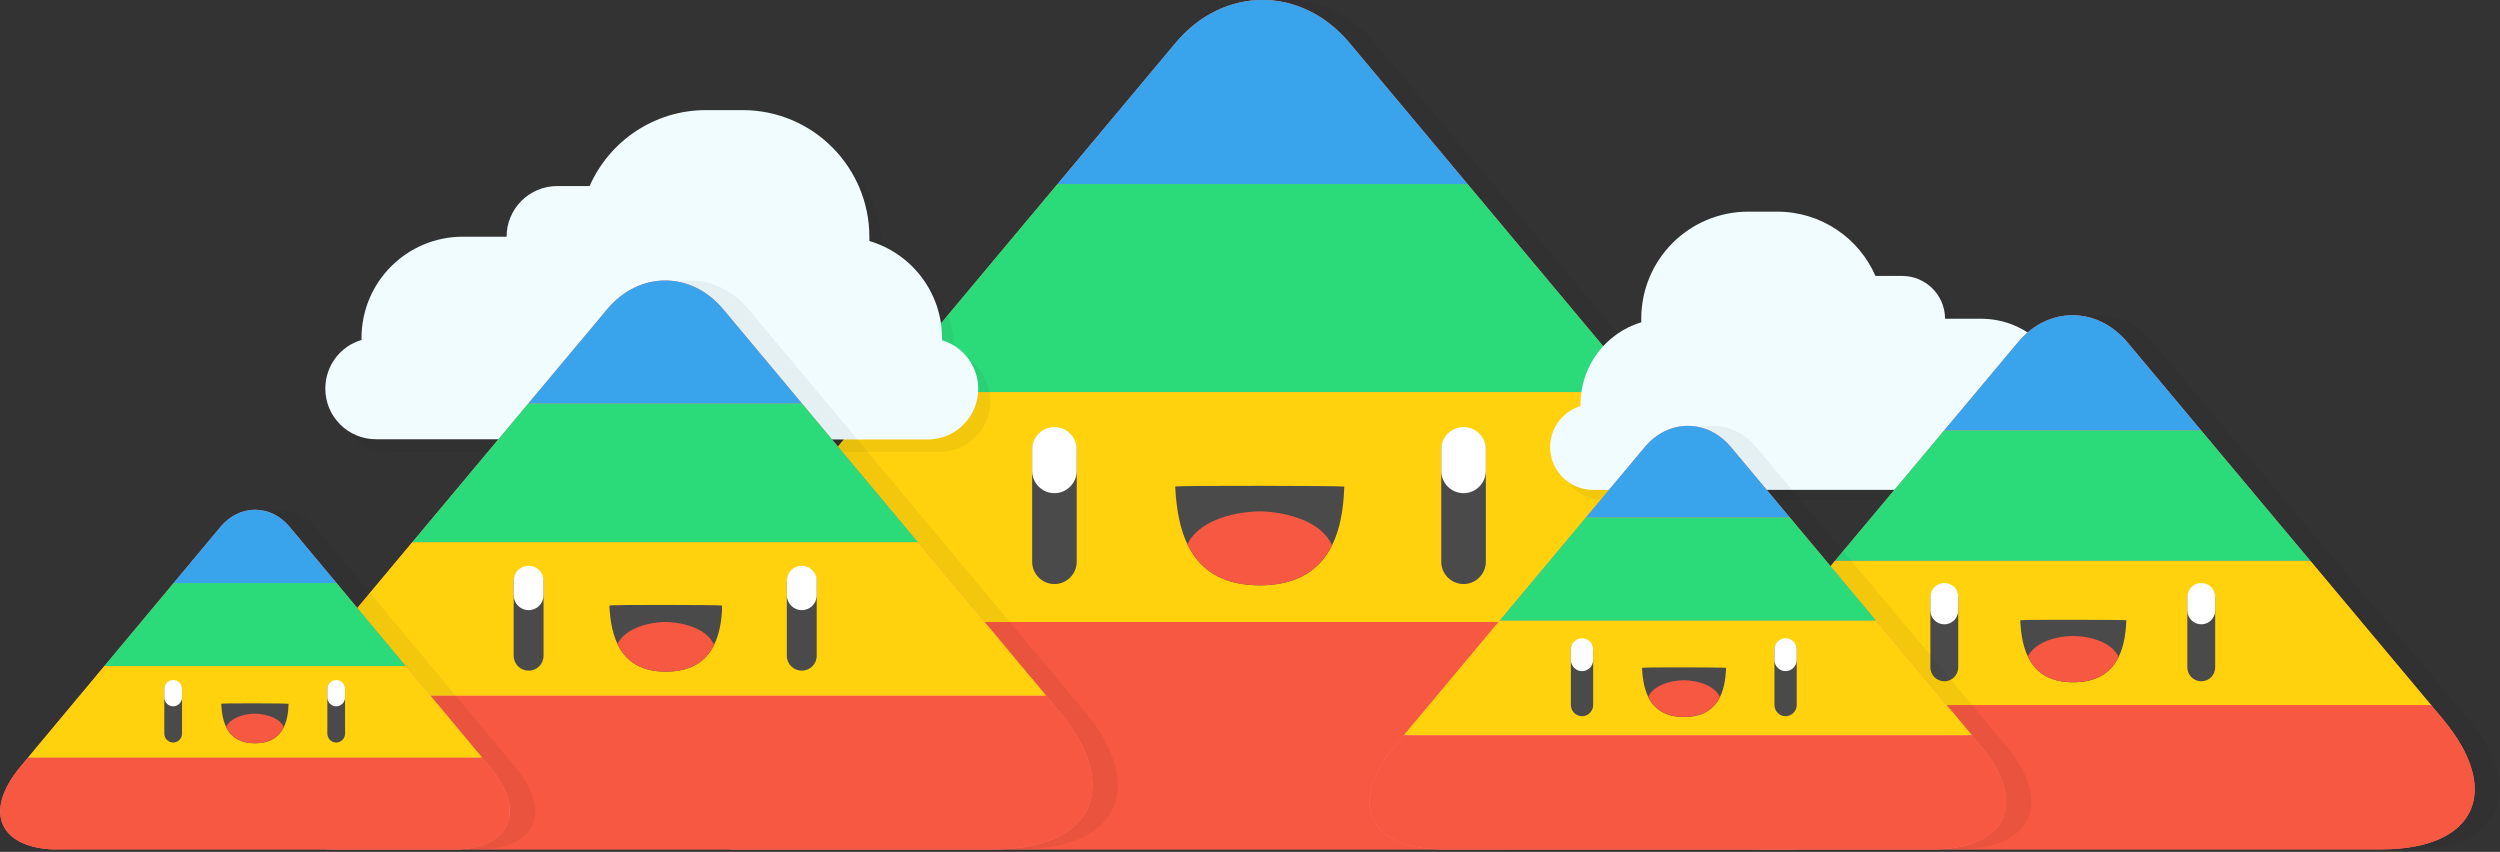 <?xml version="1.0" encoding="utf-8"?>
<!-- Generator: Adobe Illustrator 19.2.1, SVG Export Plug-In . SVG Version: 6.00 Build 0)  -->
<svg version="1.1" id="Layer_1" xmlns="http://www.w3.org/2000/svg" xmlns:xlink="http://www.w3.org/1999/xlink" x="0px" y="0px"
	 viewBox="0 0 987.5 336.5" style="enable-background:new 0 0 987.5 336.5;" xml:space="preserve">
<rect x="0" y="0" width="987.5" height="336.5" fill="#333333" stroke="none"/>
<style type="text/css">
	.st0{clip-path:url(#SVGID_2_);}
	.st1{clip-path:url(#SVGID_4_);enable-background:new    ;}
	.st2{clip-path:url(#SVGID_6_);}
	.st3{opacity:5.000000e-02;clip-path:url(#SVGID_8_);}
	.st4{clip-path:url(#SVGID_10_);}
	.st5{clip-path:url(#SVGID_12_);enable-background:new    ;}
	.st6{clip-path:url(#SVGID_14_);}
	.st7{clip-path:url(#SVGID_16_);fill:#FF7878;}
	.st8{clip-path:url(#SVGID_18_);}
	.st9{clip-path:url(#SVGID_20_);fill:#39A4EB;}
	.st10{clip-path:url(#SVGID_22_);}
	.st11{clip-path:url(#SVGID_24_);fill:#2BDB7A;}
	.st12{clip-path:url(#SVGID_26_);}
	.st13{clip-path:url(#SVGID_28_);fill:#FFD20D;}
	.st14{clip-path:url(#SVGID_30_);}
	.st15{clip-path:url(#SVGID_32_);fill:#F65842;}
	.st16{clip-path:url(#SVGID_34_);}
	.st17{clip-path:url(#SVGID_36_);fill:#4A4A4A;}
	.st18{clip-path:url(#SVGID_38_);}
	.st19{clip-path:url(#SVGID_40_);fill:#FFFFFF;}
	.st20{clip-path:url(#SVGID_42_);}
	.st21{clip-path:url(#SVGID_44_);fill:#4A4A4A;}
	.st22{clip-path:url(#SVGID_46_);}
	.st23{clip-path:url(#SVGID_48_);fill:#FFFFFF;}
	.st24{clip-path:url(#SVGID_50_);}
	.st25{clip-path:url(#SVGID_52_);enable-background:new    ;}
	.st26{clip-path:url(#SVGID_54_);}
	.st27{clip-path:url(#SVGID_56_);fill:#4A4A4A;}
	.st28{clip-path:url(#SVGID_58_);}
	.st29{clip-path:url(#SVGID_60_);fill:#F65842;}
	.st30{clip-path:url(#SVGID_62_);}
	.st31{opacity:5.000000e-02;clip-path:url(#SVGID_64_);}
	.st32{clip-path:url(#SVGID_66_);}
	.st33{clip-path:url(#SVGID_68_);fill:#F0FCFF;}
	.st34{clip-path:url(#SVGID_70_);}
	.st35{opacity:5.000000e-02;clip-path:url(#SVGID_72_);}
	.st36{clip-path:url(#SVGID_74_);}
	.st37{clip-path:url(#SVGID_76_);fill:#F0FCFF;}
	.st38{clip-path:url(#SVGID_78_);}
	.st39{clip-path:url(#SVGID_80_);enable-background:new    ;}
	.st40{clip-path:url(#SVGID_82_);}
	.st41{opacity:5.000000e-02;clip-path:url(#SVGID_84_);}
	.st42{clip-path:url(#SVGID_86_);}
	.st43{clip-path:url(#SVGID_88_);enable-background:new    ;}
	.st44{clip-path:url(#SVGID_90_);}
	.st45{clip-path:url(#SVGID_92_);fill:#FF7878;}
	.st46{clip-path:url(#SVGID_94_);}
	.st47{clip-path:url(#SVGID_96_);fill:#39A4EB;}
	.st48{clip-path:url(#SVGID_98_);}
	.st49{clip-path:url(#SVGID_100_);fill:#2BDB7A;}
	.st50{clip-path:url(#SVGID_102_);}
	.st51{clip-path:url(#SVGID_104_);fill:#FFD20D;}
	.st52{clip-path:url(#SVGID_106_);}
	.st53{clip-path:url(#SVGID_108_);fill:#F65842;}
	.st54{clip-path:url(#SVGID_110_);}
	.st55{clip-path:url(#SVGID_112_);fill:#4A4A4A;}
	.st56{clip-path:url(#SVGID_114_);}
	.st57{clip-path:url(#SVGID_116_);fill:#FFFFFF;}
	.st58{clip-path:url(#SVGID_118_);}
	.st59{clip-path:url(#SVGID_120_);fill:#4A4A4A;}
	.st60{clip-path:url(#SVGID_122_);}
	.st61{clip-path:url(#SVGID_124_);fill:#FFFFFF;}
	.st62{clip-path:url(#SVGID_126_);}
	.st63{clip-path:url(#SVGID_128_);enable-background:new    ;}
	.st64{clip-path:url(#SVGID_130_);}
	.st65{clip-path:url(#SVGID_132_);fill:#4A4A4A;}
	.st66{clip-path:url(#SVGID_134_);}
	.st67{clip-path:url(#SVGID_136_);fill:#F65842;}
	.st68{clip-path:url(#SVGID_138_);}
	.st69{clip-path:url(#SVGID_140_);enable-background:new    ;}
	.st70{clip-path:url(#SVGID_142_);}
	.st71{opacity:5.000000e-02;clip-path:url(#SVGID_144_);}
	.st72{clip-path:url(#SVGID_146_);}
	.st73{clip-path:url(#SVGID_148_);enable-background:new    ;}
	.st74{clip-path:url(#SVGID_150_);}
	.st75{clip-path:url(#SVGID_152_);fill:#FF7878;}
	.st76{clip-path:url(#SVGID_154_);}
	.st77{clip-path:url(#SVGID_156_);fill:#39A4EB;}
	.st78{clip-path:url(#SVGID_158_);}
	.st79{clip-path:url(#SVGID_160_);fill:#2BDB7A;}
	.st80{clip-path:url(#SVGID_162_);}
	.st81{clip-path:url(#SVGID_164_);fill:#FFD20D;}
	.st82{clip-path:url(#SVGID_166_);}
	.st83{clip-path:url(#SVGID_168_);fill:#F65842;}
	.st84{clip-path:url(#SVGID_170_);}
	.st85{clip-path:url(#SVGID_172_);fill:#4A4A4A;}
	.st86{clip-path:url(#SVGID_174_);}
	.st87{clip-path:url(#SVGID_176_);fill:#FFFFFF;}
	.st88{clip-path:url(#SVGID_178_);}
	.st89{clip-path:url(#SVGID_180_);fill:#4A4A4A;}
	.st90{clip-path:url(#SVGID_182_);}
	.st91{clip-path:url(#SVGID_184_);fill:#FFFFFF;}
	.st92{clip-path:url(#SVGID_186_);}
	.st93{clip-path:url(#SVGID_188_);enable-background:new    ;}
	.st94{clip-path:url(#SVGID_190_);}
	.st95{clip-path:url(#SVGID_192_);fill:#4A4A4A;}
	.st96{clip-path:url(#SVGID_194_);}
	.st97{clip-path:url(#SVGID_196_);fill:#F65842;}
	.st98{clip-path:url(#SVGID_198_);}
	.st99{clip-path:url(#SVGID_200_);enable-background:new    ;}
	.st100{clip-path:url(#SVGID_202_);}
	.st101{opacity:5.000000e-02;clip-path:url(#SVGID_204_);}
	.st102{clip-path:url(#SVGID_206_);}
	.st103{clip-path:url(#SVGID_208_);enable-background:new    ;}
	.st104{clip-path:url(#SVGID_210_);}
	.st105{clip-path:url(#SVGID_212_);fill:#FF7878;}
	.st106{clip-path:url(#SVGID_214_);}
	.st107{clip-path:url(#SVGID_216_);fill:#39A4EB;}
	.st108{clip-path:url(#SVGID_218_);}
	.st109{clip-path:url(#SVGID_220_);fill:#2BDB7A;}
	.st110{clip-path:url(#SVGID_222_);}
	.st111{clip-path:url(#SVGID_224_);fill:#FFD20D;}
	.st112{clip-path:url(#SVGID_226_);}
	.st113{clip-path:url(#SVGID_228_);fill:#F65842;}
	.st114{clip-path:url(#SVGID_230_);}
	.st115{clip-path:url(#SVGID_232_);fill:#4A4A4A;}
	.st116{clip-path:url(#SVGID_234_);}
	.st117{clip-path:url(#SVGID_236_);fill:#FFFFFF;}
	.st118{clip-path:url(#SVGID_238_);}
	.st119{clip-path:url(#SVGID_240_);fill:#4A4A4A;}
	.st120{clip-path:url(#SVGID_242_);}
	.st121{clip-path:url(#SVGID_244_);fill:#FFFFFF;}
	.st122{clip-path:url(#SVGID_246_);}
	.st123{clip-path:url(#SVGID_248_);enable-background:new    ;}
	.st124{clip-path:url(#SVGID_250_);}
	.st125{clip-path:url(#SVGID_252_);fill:#4A4A4A;}
	.st126{clip-path:url(#SVGID_254_);}
	.st127{clip-path:url(#SVGID_256_);fill:#F65842;}
	.st128{clip-path:url(#SVGID_258_);}
	.st129{clip-path:url(#SVGID_260_);enable-background:new    ;}
	.st130{clip-path:url(#SVGID_262_);}
	.st131{opacity:5.000000e-02;clip-path:url(#SVGID_264_);}
	.st132{clip-path:url(#SVGID_266_);}
	.st133{clip-path:url(#SVGID_268_);enable-background:new    ;}
	.st134{clip-path:url(#SVGID_270_);}
	.st135{clip-path:url(#SVGID_272_);fill:#FF7878;}
	.st136{clip-path:url(#SVGID_274_);}
	.st137{clip-path:url(#SVGID_276_);fill:#39A4EB;}
	.st138{clip-path:url(#SVGID_278_);}
	.st139{clip-path:url(#SVGID_280_);fill:#2BDB7A;}
	.st140{clip-path:url(#SVGID_282_);}
	.st141{clip-path:url(#SVGID_284_);fill:#FFD20D;}
	.st142{clip-path:url(#SVGID_286_);}
	.st143{clip-path:url(#SVGID_288_);fill:#F65842;}
	.st144{clip-path:url(#SVGID_290_);}
	.st145{clip-path:url(#SVGID_292_);fill:#4A4A4A;}
	.st146{clip-path:url(#SVGID_294_);}
	.st147{clip-path:url(#SVGID_296_);fill:#FFFFFF;}
	.st148{clip-path:url(#SVGID_298_);}
	.st149{clip-path:url(#SVGID_300_);fill:#4A4A4A;}
	.st150{clip-path:url(#SVGID_302_);}
	.st151{clip-path:url(#SVGID_304_);fill:#FFFFFF;}
	.st152{clip-path:url(#SVGID_306_);}
	.st153{clip-path:url(#SVGID_308_);enable-background:new    ;}
	.st154{clip-path:url(#SVGID_310_);}
	.st155{clip-path:url(#SVGID_312_);fill:#4A4A4A;}
	.st156{clip-path:url(#SVGID_314_);}
	.st157{clip-path:url(#SVGID_316_);fill:#F65842;}
</style>
<g>
	<defs>
		<path id="SVGID_1_" d="M474.3,17c19-22.7,49.8-22.7,68.8,0l198.4,237.2c38,45.4,20.8,82.3-38.4,82.3H314.3
			c-59.2,0-76.4-36.8-38.4-82.3L474.3,17z"/>
	</defs>
	<clipPath id="SVGID_2_">
		<use xlink:href="#SVGID_1_"  style="overflow:visible;"/>
	</clipPath>
	<g class="st0">
		<defs>
			<rect id="SVGID_3_" x="-0.8" y="-9.5" width="988" height="345"/>
		</defs>
		<clipPath id="SVGID_4_">
			<use xlink:href="#SVGID_3_"  style="overflow:visible;"/>
		</clipPath>
		<g class="st1">
			<g>
				<defs>
					<rect id="SVGID_5_" x="251.2" y="-5.5" width="515" height="341"/>
				</defs>
				<clipPath id="SVGID_6_">
					<use xlink:href="#SVGID_5_"  style="overflow:visible;"/>
				</clipPath>
				<g class="st2">
					<defs>
						<rect id="SVGID_7_" x="251.2" y="-6.5" width="515" height="342"/>
					</defs>
					<clipPath id="SVGID_8_">
						<use xlink:href="#SVGID_7_"  style="overflow:visible;"/>
					</clipPath>
					<rect x="250.7" y="-5" class="st3" width="516" height="346.5"/>
				</g>
			</g>
		</g>
	</g>
</g>
<g>
	<defs>
		<path id="SVGID_9_" d="M464.3,17c19-22.7,49.8-22.7,68.8,0l198.4,237.2c38,45.4,20.8,82.2-38.4,82.2H304.3
			c-59.2,0-76.4-36.8-38.4-82.2L464.3,17z"/>
	</defs>
	<clipPath id="SVGID_10_">
		<use xlink:href="#SVGID_9_"  style="overflow:visible;"/>
	</clipPath>
	<g class="st4">
		<defs>
			<rect id="SVGID_11_" x="-0.8" y="-9.5" width="988" height="345"/>
		</defs>
		<clipPath id="SVGID_12_">
			<use xlink:href="#SVGID_11_"  style="overflow:visible;"/>
		</clipPath>
		<g class="st5">
			<g>
				<defs>
					<rect id="SVGID_13_" x="241.2" y="-5.5" width="515" height="341"/>
				</defs>
				<clipPath id="SVGID_14_">
					<use xlink:href="#SVGID_13_"  style="overflow:visible;"/>
				</clipPath>
				<g class="st6">
					<defs>
						<rect id="SVGID_15_" x="241.2" y="-6.5" width="515" height="342"/>
					</defs>
					<clipPath id="SVGID_16_">
						<use xlink:href="#SVGID_15_"  style="overflow:visible;"/>
					</clipPath>
					<rect x="240.7" y="-5" class="st7" width="516.1" height="346.5"/>
				</g>
				<g class="st6">
					<defs>
						<rect id="SVGID_17_" x="245.1" y="-0.8" width="505" height="73.5"/>
					</defs>
					<clipPath id="SVGID_18_">
						<use xlink:href="#SVGID_17_"  style="overflow:visible;"/>
					</clipPath>
					<g class="st8">
						<defs>
							<rect id="SVGID_19_" x="241.2" y="-6.5" width="515" height="342"/>
						</defs>
						<clipPath id="SVGID_20_">
							<use xlink:href="#SVGID_19_"  style="overflow:visible;"/>
						</clipPath>
						<rect x="240.1" y="-5.8" class="st9" width="515" height="83.5"/>
					</g>
				</g>
				<g class="st6">
					<defs>
						<rect id="SVGID_21_" x="245.1" y="72.7" width="505" height="82.2"/>
					</defs>
					<clipPath id="SVGID_22_">
						<use xlink:href="#SVGID_21_"  style="overflow:visible;"/>
					</clipPath>
					<g class="st10">
						<defs>
							<rect id="SVGID_23_" x="241.2" y="-6.5" width="515" height="342"/>
						</defs>
						<clipPath id="SVGID_24_">
							<use xlink:href="#SVGID_23_"  style="overflow:visible;"/>
						</clipPath>
						<rect x="240.1" y="67.7" class="st11" width="515" height="92.2"/>
					</g>
				</g>
				<g class="st6">
					<defs>
						<rect id="SVGID_25_" x="245.1" y="154.9" width="505" height="90.8"/>
					</defs>
					<clipPath id="SVGID_26_">
						<use xlink:href="#SVGID_25_"  style="overflow:visible;"/>
					</clipPath>
					<g class="st12">
						<defs>
							<rect id="SVGID_27_" x="241.2" y="-6.5" width="515" height="342"/>
						</defs>
						<clipPath id="SVGID_28_">
							<use xlink:href="#SVGID_27_"  style="overflow:visible;"/>
						</clipPath>
						<rect x="240.1" y="149.9" class="st13" width="515" height="100.8"/>
					</g>
				</g>
				<g class="st6">
					<defs>
						<rect id="SVGID_29_" x="245.1" y="245.7" width="505" height="99.5"/>
					</defs>
					<clipPath id="SVGID_30_">
						<use xlink:href="#SVGID_29_"  style="overflow:visible;"/>
					</clipPath>
					<g class="st14">
						<defs>
							<rect id="SVGID_31_" x="241.2" y="-6.5" width="515" height="342"/>
						</defs>
						<clipPath id="SVGID_32_">
							<use xlink:href="#SVGID_31_"  style="overflow:visible;"/>
						</clipPath>
						<rect x="240.1" y="240.7" class="st15" width="515" height="109.5"/>
					</g>
				</g>
			</g>
		</g>
	</g>
</g>
<g>
	<defs>
		<path id="SVGID_33_" d="M416.5,169.4c-4.9,0-8.8,4-8.8,8.8v43.7c0,4.9,4,8.8,8.8,8.8c4.9,0,8.8-4,8.8-8.8v-43.7
			C425.3,173.3,421.3,169.4,416.5,169.4z"/>
	</defs>
	<clipPath id="SVGID_34_">
		<use xlink:href="#SVGID_33_"  style="overflow:visible;"/>
	</clipPath>
	<g class="st16">
		<defs>
			<rect id="SVGID_35_" x="-0.8" y="-9.5" width="988" height="345"/>
		</defs>
		<clipPath id="SVGID_36_">
			<use xlink:href="#SVGID_35_"  style="overflow:visible;"/>
		</clipPath>
		<rect x="402.6" y="164.4" class="st17" width="27.6" height="71.3"/>
	</g>
</g>
<g>
	<defs>
		<path id="SVGID_37_" d="M416.5,168.7c-4.9,0-8.8,4-8.8,8.8v8.5c0,4.9,4,8.8,8.8,8.8c4.9,0,8.8-4,8.8-8.8v-8.5
			C425.3,172.6,421.3,168.7,416.5,168.7z"/>
	</defs>
	<clipPath id="SVGID_38_">
		<use xlink:href="#SVGID_37_"  style="overflow:visible;"/>
	</clipPath>
	<g class="st18">
		<defs>
			<rect id="SVGID_39_" x="-0.8" y="-9.5" width="988" height="345"/>
		</defs>
		<clipPath id="SVGID_40_">
			<use xlink:href="#SVGID_39_"  style="overflow:visible;"/>
		</clipPath>
		<rect x="402.6" y="163.7" class="st19" width="27.6" height="36.1"/>
	</g>
</g>
<g>
	<defs>
		<path id="SVGID_41_" d="M578.1,169.4c-4.9,0-8.8,4-8.8,8.8v43.7c0,4.9,4,8.8,8.8,8.8c4.9,0,8.8-4,8.8-8.8v-43.7
			C586.9,173.3,583,169.4,578.1,169.4z"/>
	</defs>
	<clipPath id="SVGID_42_">
		<use xlink:href="#SVGID_41_"  style="overflow:visible;"/>
	</clipPath>
	<g class="st20">
		<defs>
			<rect id="SVGID_43_" x="-0.8" y="-9.5" width="988" height="345"/>
		</defs>
		<clipPath id="SVGID_44_">
			<use xlink:href="#SVGID_43_"  style="overflow:visible;"/>
		</clipPath>
		<rect x="564.3" y="164.4" class="st21" width="27.6" height="71.3"/>
	</g>
</g>
<g>
	<defs>
		<path id="SVGID_45_" d="M578.1,168.7c-4.9,0-8.8,4-8.8,8.8v8.5c0,4.9,4,8.8,8.8,8.8c4.9,0,8.8-4,8.8-8.8v-8.5
			C586.9,172.6,583,168.7,578.1,168.7z"/>
	</defs>
	<clipPath id="SVGID_46_">
		<use xlink:href="#SVGID_45_"  style="overflow:visible;"/>
	</clipPath>
	<g class="st22">
		<defs>
			<rect id="SVGID_47_" x="-0.8" y="-9.5" width="988" height="345"/>
		</defs>
		<clipPath id="SVGID_48_">
			<use xlink:href="#SVGID_47_"  style="overflow:visible;"/>
		</clipPath>
		<rect x="564.3" y="163.7" class="st23" width="27.6" height="36.1"/>
	</g>
</g>
<g>
	<defs>
		<path id="SVGID_49_" d="M464.2,192.2c0.9,18,6,39,33.4,39s32.8-20.7,33.4-39C530.9,191.9,464.1,191.7,464.2,192.2z"/>
	</defs>
	<clipPath id="SVGID_50_">
		<use xlink:href="#SVGID_49_"  style="overflow:visible;"/>
	</clipPath>
	<g class="st24">
		<defs>
			<rect id="SVGID_51_" x="-0.8" y="-9.5" width="988" height="345"/>
		</defs>
		<clipPath id="SVGID_52_">
			<use xlink:href="#SVGID_51_"  style="overflow:visible;"/>
		</clipPath>
		<g class="st25">
			<g>
				<defs>
					<rect id="SVGID_53_" x="463.2" y="191.5" width="68" height="40"/>
				</defs>
				<clipPath id="SVGID_54_">
					<use xlink:href="#SVGID_53_"  style="overflow:visible;"/>
				</clipPath>
				<g class="st26">
					<defs>
						<rect id="SVGID_55_" x="463.2" y="191.5" width="68" height="40"/>
					</defs>
					<clipPath id="SVGID_56_">
						<use xlink:href="#SVGID_55_"  style="overflow:visible;"/>
					</clipPath>
					<rect x="459.2" y="186.9" class="st27" width="76.8" height="49.4"/>
				</g>
				<g class="st26">
					<defs>
						<path id="SVGID_57_" d="M497.5,282.5c16.6,0,30.1-43.6,30.1-60.2c0-16.6-21-20.3-30.1-20.3s-30.1,3.7-30.1,20.3
							C467.5,239,480.9,282.5,497.5,282.5z"/>
					</defs>
					<clipPath id="SVGID_58_">
						<use xlink:href="#SVGID_57_"  style="overflow:visible;"/>
					</clipPath>
					<g class="st28">
						<defs>
							<rect id="SVGID_59_" x="463.2" y="191.5" width="68" height="40"/>
						</defs>
						<clipPath id="SVGID_60_">
							<use xlink:href="#SVGID_59_"  style="overflow:visible;"/>
						</clipPath>
						<rect x="462.5" y="197" class="st29" width="70.1" height="90.5"/>
					</g>
				</g>
			</g>
		</g>
	</g>
</g>
<g>
	<defs>
		<path id="SVGID_61_" d="M769.8,197.5h-91.1h-45.5c-9.3,0-16.9-7.6-16.9-16.9c0-7.6,5.1-14.1,12-16.2c0-0.2,0-0.5,0-0.7
			c0-15.3,10.1-28.2,24-32.4c0-0.5,0-1,0-1.4c0-23.4,18.9-42.3,42.3-42.3h11.4c17.3,0,32.3,10.4,38.8,25.4h10.6
			c9.3,0,16.9,7.6,16.9,16.9h14.2c18.7,0,33.8,15.1,33.8,33.8c0,0.2,0,0.5,0,0.7c6.9,2.1,12,8.6,12,16.2c0,9.3-7.6,16.9-16.9,16.9
			H769.8z"/>
	</defs>
	<clipPath id="SVGID_62_">
		<use xlink:href="#SVGID_61_"  style="overflow:visible;"/>
	</clipPath>
	<g class="st30">
		<defs>
			<rect id="SVGID_63_" x="-0.8" y="-9.5" width="988" height="345"/>
		</defs>
		<clipPath id="SVGID_64_">
			<use xlink:href="#SVGID_63_"  style="overflow:visible;"/>
		</clipPath>
		<rect x="611.2" y="82.5" class="st31" width="226" height="120"/>
	</g>
</g>
<g>
	<defs>
		<path id="SVGID_65_" d="M765.8,193.5h-91.1h-45.5c-9.3,0-16.9-7.6-16.9-16.9c0-7.6,5.1-14.1,12-16.2c0-0.2,0-0.5,0-0.7
			c0-15.3,10.1-28.2,24-32.4c0-0.5,0-1,0-1.4c0-23.4,18.9-42.3,42.3-42.3h11.4c17.3,0,32.3,10.4,38.8,25.4h10.6
			c9.3,0,16.9,7.6,16.9,16.9h14.2c18.7,0,33.8,15.1,33.8,33.8c0,0.2,0,0.5,0,0.7c6.9,2.1,12,8.6,12,16.2c0,9.3-7.6,16.9-16.9,16.9
			H765.8z"/>
	</defs>
	<clipPath id="SVGID_66_">
		<use xlink:href="#SVGID_65_"  style="overflow:visible;"/>
	</clipPath>
	<g class="st32">
		<defs>
			<rect id="SVGID_67_" x="-0.8" y="-9.5" width="988" height="345"/>
		</defs>
		<clipPath id="SVGID_68_">
			<use xlink:href="#SVGID_67_"  style="overflow:visible;"/>
		</clipPath>
		<rect x="607.2" y="78.5" class="st33" width="226" height="120"/>
	</g>
</g>
<g>
	<defs>
		<path id="SVGID_69_" d="M207.6,178.5h109.1h54.5c11.1,0,20-9,20-20c0-9.1-6.1-16.8-14.3-19.2c0-0.3,0-0.5,0-0.8
			c0-18.2-12.1-33.5-28.7-38.4c0-0.5,0-1.1,0-1.6c0-27.6-22.4-50.1-50-50.1h-14.6c-20.5,0-38.2,12.4-45.9,30h-12.8
			c-11.1,0-20,9-20,20h-17.3c-22.1,0-40,17.9-40,40c0,0.3,0,0.5,0,0.8c-8.3,2.4-14.3,10.1-14.3,19.2c0,11.1,9,20,20,20H207.6z"/>
	</defs>
	<clipPath id="SVGID_70_">
		<use xlink:href="#SVGID_69_"  style="overflow:visible;"/>
	</clipPath>
	<g class="st34">
		<defs>
			<rect id="SVGID_71_" x="-0.8" y="-9.5" width="988" height="345"/>
		</defs>
		<clipPath id="SVGID_72_">
			<use xlink:href="#SVGID_71_"  style="overflow:visible;"/>
		</clipPath>
		<rect x="128.1" y="43.4" class="st35" width="268.1" height="140.1"/>
	</g>
</g>
<g>
	<defs>
		<path id="SVGID_73_" d="M202.8,173.6h109.1h54.5c11.1,0,20-9,20-20c0-9.1-6.1-16.8-14.3-19.2c0-0.3,0-0.5,0-0.8
			c0-18.2-12.1-33.5-28.7-38.4c0-0.5,0-1.1,0-1.6c0-27.6-22.4-50.1-50-50.1h-14.6c-20.5,0-38.2,12.4-45.9,30h-12.8
			c-11.1,0-20,9-20,20h-17.3c-22.1,0-40,17.9-40,40c0,0.3,0,0.5,0,0.8c-8.3,2.4-14.3,10.1-14.3,19.2c0,11.1,9,20,20,20H202.8z"/>
	</defs>
	<clipPath id="SVGID_74_">
		<use xlink:href="#SVGID_73_"  style="overflow:visible;"/>
	</clipPath>
	<g class="st36">
		<defs>
			<rect id="SVGID_75_" x="-0.8" y="-9.5" width="988" height="345"/>
		</defs>
		<clipPath id="SVGID_76_">
			<use xlink:href="#SVGID_75_"  style="overflow:visible;"/>
		</clipPath>
		<rect x="123.2" y="38.5" class="st37" width="268.1" height="140.1"/>
	</g>
</g>
<g>
	<defs>
		<path id="SVGID_77_" d="M807.1,135.2c11.9-14.3,31.3-14.2,43.2,0l124.5,148.7c23.9,28.5,13.1,51.6-24.1,51.6h-244
			c-37.2,0-48-23.1-24.1-51.6L807.1,135.2z"/>
	</defs>
	<clipPath id="SVGID_78_">
		<use xlink:href="#SVGID_77_"  style="overflow:visible;"/>
	</clipPath>
	<g class="st38">
		<defs>
			<rect id="SVGID_79_" x="-0.8" y="-9.5" width="988" height="345"/>
		</defs>
		<clipPath id="SVGID_80_">
			<use xlink:href="#SVGID_79_"  style="overflow:visible;"/>
		</clipPath>
		<g class="st39">
			<g>
				<defs>
					<rect id="SVGID_81_" x="665.2" y="120.5" width="322" height="215"/>
				</defs>
				<clipPath id="SVGID_82_">
					<use xlink:href="#SVGID_81_"  style="overflow:visible;"/>
				</clipPath>
				<g class="st40">
					<defs>
						<rect id="SVGID_83_" x="665.2" y="120.5" width="322" height="215"/>
					</defs>
					<clipPath id="SVGID_84_">
						<use xlink:href="#SVGID_83_"  style="overflow:visible;"/>
					</clipPath>
					<rect x="664.9" y="119.5" class="st41" width="327.6" height="221"/>
				</g>
			</g>
		</g>
	</g>
</g>
<g>
	<defs>
		<path id="SVGID_85_" d="M797.1,135.2c11.9-14.3,31.3-14.2,43.2,0l124.5,148.7c23.9,28.5,13.1,51.6-24.1,51.6h-244
			c-37.2,0-48-23.1-24.1-51.6L797.1,135.2z"/>
	</defs>
	<clipPath id="SVGID_86_">
		<use xlink:href="#SVGID_85_"  style="overflow:visible;"/>
	</clipPath>
	<g class="st42">
		<defs>
			<rect id="SVGID_87_" x="-0.8" y="-9.5" width="988" height="345"/>
		</defs>
		<clipPath id="SVGID_88_">
			<use xlink:href="#SVGID_87_"  style="overflow:visible;"/>
		</clipPath>
		<g class="st43">
			<g>
				<defs>
					<rect id="SVGID_89_" x="655.2" y="120.5" width="327" height="215"/>
				</defs>
				<clipPath id="SVGID_90_">
					<use xlink:href="#SVGID_89_"  style="overflow:visible;"/>
				</clipPath>
				<g class="st44">
					<defs>
						<rect id="SVGID_91_" x="655.2" y="120.5" width="327" height="215"/>
					</defs>
					<clipPath id="SVGID_92_">
						<use xlink:href="#SVGID_91_"  style="overflow:visible;"/>
					</clipPath>
					<rect x="654.9" y="119.5" class="st45" width="327.6" height="221"/>
				</g>
				<g class="st44">
					<defs>
						<rect id="SVGID_93_" x="660.5" y="123.9" width="317" height="46.1"/>
					</defs>
					<clipPath id="SVGID_94_">
						<use xlink:href="#SVGID_93_"  style="overflow:visible;"/>
					</clipPath>
					<g class="st46">
						<defs>
							<rect id="SVGID_95_" x="655.2" y="120.5" width="327" height="215"/>
						</defs>
						<clipPath id="SVGID_96_">
							<use xlink:href="#SVGID_95_"  style="overflow:visible;"/>
						</clipPath>
						<rect x="655.5" y="118.9" class="st47" width="327" height="56.1"/>
					</g>
				</g>
				<g class="st44">
					<defs>
						<rect id="SVGID_97_" x="660.5" y="170" width="317" height="51.5"/>
					</defs>
					<clipPath id="SVGID_98_">
						<use xlink:href="#SVGID_97_"  style="overflow:visible;"/>
					</clipPath>
					<g class="st48">
						<defs>
							<rect id="SVGID_99_" x="655.2" y="120.5" width="327" height="215"/>
						</defs>
						<clipPath id="SVGID_100_">
							<use xlink:href="#SVGID_99_"  style="overflow:visible;"/>
						</clipPath>
						<rect x="655.5" y="165" class="st49" width="327" height="61.5"/>
					</g>
				</g>
				<g class="st44">
					<defs>
						<rect id="SVGID_101_" x="660.5" y="221.6" width="317" height="57"/>
					</defs>
					<clipPath id="SVGID_102_">
						<use xlink:href="#SVGID_101_"  style="overflow:visible;"/>
					</clipPath>
					<g class="st50">
						<defs>
							<rect id="SVGID_103_" x="655.2" y="120.5" width="327" height="215"/>
						</defs>
						<clipPath id="SVGID_104_">
							<use xlink:href="#SVGID_103_"  style="overflow:visible;"/>
						</clipPath>
						<rect x="655.5" y="216.6" class="st51" width="327" height="67"/>
					</g>
				</g>
				<g class="st44">
					<defs>
						<rect id="SVGID_105_" x="660.5" y="278.5" width="317" height="62.4"/>
					</defs>
					<clipPath id="SVGID_106_">
						<use xlink:href="#SVGID_105_"  style="overflow:visible;"/>
					</clipPath>
					<g class="st52">
						<defs>
							<rect id="SVGID_107_" x="655.2" y="120.5" width="327" height="215"/>
						</defs>
						<clipPath id="SVGID_108_">
							<use xlink:href="#SVGID_107_"  style="overflow:visible;"/>
						</clipPath>
						<rect x="655.5" y="273.5" class="st53" width="327" height="72.4"/>
					</g>
				</g>
			</g>
		</g>
	</g>
</g>
<g>
	<defs>
		<path id="SVGID_109_" d="M768,230.7c-3.1,0-5.5,2.5-5.5,5.5v27.4c0,3.1,2.5,5.5,5.5,5.5c3.1,0,5.5-2.5,5.5-5.5v-27.4
			C773.6,233.2,771.1,230.7,768,230.7z"/>
	</defs>
	<clipPath id="SVGID_110_">
		<use xlink:href="#SVGID_109_"  style="overflow:visible;"/>
	</clipPath>
	<g class="st54">
		<defs>
			<rect id="SVGID_111_" x="-0.8" y="-9.5" width="988" height="345"/>
		</defs>
		<clipPath id="SVGID_112_">
			<use xlink:href="#SVGID_111_"  style="overflow:visible;"/>
		</clipPath>
		<rect x="757.5" y="225.7" class="st55" width="21.1" height="48.5"/>
	</g>
</g>
<g>
	<defs>
		<path id="SVGID_113_" d="M768,230.3c-3.1,0-5.5,2.5-5.5,5.5v5.3c0,3.1,2.5,5.5,5.5,5.5c3.1,0,5.5-2.5,5.5-5.5v-5.3
			C773.6,232.7,771.1,230.3,768,230.3z"/>
	</defs>
	<clipPath id="SVGID_114_">
		<use xlink:href="#SVGID_113_"  style="overflow:visible;"/>
	</clipPath>
	<g class="st56">
		<defs>
			<rect id="SVGID_115_" x="-0.8" y="-9.5" width="988" height="345"/>
		</defs>
		<clipPath id="SVGID_116_">
			<use xlink:href="#SVGID_115_"  style="overflow:visible;"/>
		</clipPath>
		<rect x="757.5" y="225.3" class="st57" width="21.1" height="26.4"/>
	</g>
</g>
<g>
	<defs>
		<path id="SVGID_117_" d="M869.5,230.7c-3.1,0-5.5,2.5-5.5,5.5v27.4c0,3.1,2.5,5.5,5.5,5.5c3.1,0,5.5-2.5,5.5-5.5v-27.4
			C875,233.2,872.6,230.7,869.5,230.7z"/>
	</defs>
	<clipPath id="SVGID_118_">
		<use xlink:href="#SVGID_117_"  style="overflow:visible;"/>
	</clipPath>
	<g class="st58">
		<defs>
			<rect id="SVGID_119_" x="-0.8" y="-9.5" width="988" height="345"/>
		</defs>
		<clipPath id="SVGID_120_">
			<use xlink:href="#SVGID_119_"  style="overflow:visible;"/>
		</clipPath>
		<rect x="859" y="225.7" class="st59" width="21.1" height="48.5"/>
	</g>
</g>
<g>
	<defs>
		<path id="SVGID_121_" d="M869.5,230.3c-3.1,0-5.5,2.5-5.5,5.5v5.3c0,3.1,2.5,5.5,5.5,5.5c3.1,0,5.5-2.5,5.5-5.5v-5.3
			C875,232.7,872.6,230.3,869.5,230.3z"/>
	</defs>
	<clipPath id="SVGID_122_">
		<use xlink:href="#SVGID_121_"  style="overflow:visible;"/>
	</clipPath>
	<g class="st60">
		<defs>
			<rect id="SVGID_123_" x="-0.8" y="-9.5" width="988" height="345"/>
		</defs>
		<clipPath id="SVGID_124_">
			<use xlink:href="#SVGID_123_"  style="overflow:visible;"/>
		</clipPath>
		<rect x="859" y="225.3" class="st61" width="21.1" height="26.4"/>
	</g>
</g>
<g>
	<defs>
		<path id="SVGID_125_" d="M798,245c0.5,11.3,3.7,24.5,20.9,24.5c17.2,0,20.6-13,21-24.5C839.9,244.8,798,244.7,798,245z"/>
	</defs>
	<clipPath id="SVGID_126_">
		<use xlink:href="#SVGID_125_"  style="overflow:visible;"/>
	</clipPath>
	<g class="st62">
		<defs>
			<rect id="SVGID_127_" x="-0.8" y="-9.5" width="988" height="345"/>
		</defs>
		<clipPath id="SVGID_128_">
			<use xlink:href="#SVGID_127_"  style="overflow:visible;"/>
		</clipPath>
		<g class="st63">
			<g>
				<defs>
					<rect id="SVGID_129_" x="797.2" y="244.5" width="43" height="26"/>
				</defs>
				<clipPath id="SVGID_130_">
					<use xlink:href="#SVGID_129_"  style="overflow:visible;"/>
				</clipPath>
				<g class="st64">
					<defs>
						<rect id="SVGID_131_" x="797.2" y="244.5" width="43" height="26"/>
					</defs>
					<clipPath id="SVGID_132_">
						<use xlink:href="#SVGID_131_"  style="overflow:visible;"/>
					</clipPath>
					<rect x="793" y="239.8" class="st65" width="51.9" height="34.7"/>
				</g>
				<g class="st64">
					<defs>
						<path id="SVGID_133_" d="M818.9,301.6c10.4,0,18.9-27.3,18.9-37.7c0-10.4-13.2-12.7-18.9-12.7s-18.9,2.3-18.9,12.7
							C800,274.3,808.5,301.6,818.9,301.6z"/>
					</defs>
					<clipPath id="SVGID_134_">
						<use xlink:href="#SVGID_133_"  style="overflow:visible;"/>
					</clipPath>
					<g class="st66">
						<defs>
							<rect id="SVGID_135_" x="797.2" y="244.5" width="43" height="26"/>
						</defs>
						<clipPath id="SVGID_136_">
							<use xlink:href="#SVGID_135_"  style="overflow:visible;"/>
						</clipPath>
						<rect x="795" y="246.2" class="st67" width="47.7" height="60.5"/>
					</g>
				</g>
			</g>
		</g>
	</g>
</g>
<g>
	<defs>
		<path id="SVGID_137_" d="M249.8,122.2c12.7-15.2,33.2-15.2,45.9,0l132.4,158.4c25.4,30.3,13.9,54.9-25.7,54.9H143
			c-39.5,0-51-24.6-25.7-54.9L249.8,122.2z"/>
	</defs>
	<clipPath id="SVGID_138_">
		<use xlink:href="#SVGID_137_"  style="overflow:visible;"/>
	</clipPath>
	<g class="st68">
		<defs>
			<rect id="SVGID_139_" x="-0.8" y="-9.5" width="988" height="345"/>
		</defs>
		<clipPath id="SVGID_140_">
			<use xlink:href="#SVGID_139_"  style="overflow:visible;"/>
		</clipPath>
		<g class="st69">
			<g>
				<defs>
					<rect id="SVGID_141_" x="99.2" y="106.5" width="347" height="229"/>
				</defs>
				<clipPath id="SVGID_142_">
					<use xlink:href="#SVGID_141_"  style="overflow:visible;"/>
				</clipPath>
				<g class="st70">
					<defs>
						<rect id="SVGID_143_" x="99.2" y="106.5" width="347" height="229"/>
					</defs>
					<clipPath id="SVGID_144_">
						<use xlink:href="#SVGID_143_"  style="overflow:visible;"/>
					</clipPath>
					<rect x="98.9" y="105.8" class="st71" width="347.7" height="234.7"/>
				</g>
			</g>
		</g>
	</g>
</g>
<g>
	<defs>
		<path id="SVGID_145_" d="M239.8,122.2c12.7-15.2,33.2-15.2,45.9,0l132.4,158.4c25.3,30.3,13.9,54.9-25.7,54.9H133
			c-39.5,0-51-24.6-25.7-54.9L239.8,122.2z"/>
	</defs>
	<clipPath id="SVGID_146_">
		<use xlink:href="#SVGID_145_"  style="overflow:visible;"/>
	</clipPath>
	<g class="st72">
		<defs>
			<rect id="SVGID_147_" x="-0.8" y="-9.5" width="988" height="345"/>
		</defs>
		<clipPath id="SVGID_148_">
			<use xlink:href="#SVGID_147_"  style="overflow:visible;"/>
		</clipPath>
		<g class="st73">
			<g>
				<defs>
					<rect id="SVGID_149_" x="89.2" y="106.5" width="347" height="229"/>
				</defs>
				<clipPath id="SVGID_150_">
					<use xlink:href="#SVGID_149_"  style="overflow:visible;"/>
				</clipPath>
				<g class="st74">
					<defs>
						<rect id="SVGID_151_" x="89.2" y="106.5" width="347" height="229"/>
					</defs>
					<clipPath id="SVGID_152_">
						<use xlink:href="#SVGID_151_"  style="overflow:visible;"/>
					</clipPath>
					<rect x="88.9" y="105.8" class="st75" width="347.7" height="234.7"/>
				</g>
				<g class="st74">
					<defs>
						<rect id="SVGID_153_" x="94.5" y="110.3" width="337" height="49.1"/>
					</defs>
					<clipPath id="SVGID_154_">
						<use xlink:href="#SVGID_153_"  style="overflow:visible;"/>
					</clipPath>
					<g class="st76">
						<defs>
							<rect id="SVGID_155_" x="89.2" y="106.5" width="347" height="229"/>
						</defs>
						<clipPath id="SVGID_156_">
							<use xlink:href="#SVGID_155_"  style="overflow:visible;"/>
						</clipPath>
						<rect x="89.5" y="105.3" class="st77" width="347" height="59.1"/>
					</g>
				</g>
				<g class="st74">
					<defs>
						<rect id="SVGID_157_" x="94.5" y="159.4" width="337" height="54.9"/>
					</defs>
					<clipPath id="SVGID_158_">
						<use xlink:href="#SVGID_157_"  style="overflow:visible;"/>
					</clipPath>
					<g class="st78">
						<defs>
							<rect id="SVGID_159_" x="89.2" y="106.5" width="347" height="229"/>
						</defs>
						<clipPath id="SVGID_160_">
							<use xlink:href="#SVGID_159_"  style="overflow:visible;"/>
						</clipPath>
						<rect x="89.5" y="154.4" class="st79" width="347" height="64.9"/>
					</g>
				</g>
				<g class="st74">
					<defs>
						<rect id="SVGID_161_" x="94.5" y="214.2" width="337" height="60.6"/>
					</defs>
					<clipPath id="SVGID_162_">
						<use xlink:href="#SVGID_161_"  style="overflow:visible;"/>
					</clipPath>
					<g class="st80">
						<defs>
							<rect id="SVGID_163_" x="89.2" y="106.5" width="347" height="229"/>
						</defs>
						<clipPath id="SVGID_164_">
							<use xlink:href="#SVGID_163_"  style="overflow:visible;"/>
						</clipPath>
						<rect x="89.5" y="209.2" class="st81" width="347" height="70.6"/>
					</g>
				</g>
				<g class="st74">
					<defs>
						<rect id="SVGID_165_" x="94.5" y="274.9" width="337" height="66.4"/>
					</defs>
					<clipPath id="SVGID_166_">
						<use xlink:href="#SVGID_165_"  style="overflow:visible;"/>
					</clipPath>
					<g class="st82">
						<defs>
							<rect id="SVGID_167_" x="89.2" y="106.5" width="347" height="229"/>
						</defs>
						<clipPath id="SVGID_168_">
							<use xlink:href="#SVGID_167_"  style="overflow:visible;"/>
						</clipPath>
						<rect x="89.5" y="269.9" class="st83" width="347" height="76.4"/>
					</g>
				</g>
			</g>
		</g>
	</g>
</g>
<g>
	<defs>
		<path id="SVGID_169_" d="M208.8,223.9c-3.3,0-5.9,2.6-5.9,5.9V259c0,3.3,2.6,5.9,5.9,5.9c3.3,0,5.9-2.6,5.9-5.9v-29.2
			C214.7,226.6,212.1,223.9,208.8,223.9z"/>
	</defs>
	<clipPath id="SVGID_170_">
		<use xlink:href="#SVGID_169_"  style="overflow:visible;"/>
	</clipPath>
	<g class="st84">
		<defs>
			<rect id="SVGID_171_" x="-0.8" y="-9.5" width="988" height="345"/>
		</defs>
		<clipPath id="SVGID_172_">
			<use xlink:href="#SVGID_171_"  style="overflow:visible;"/>
		</clipPath>
		<rect x="197.9" y="218.9" class="st85" width="21.8" height="51"/>
	</g>
</g>
<g>
	<defs>
		<path id="SVGID_173_" d="M208.8,223.5c-3.3,0-5.9,2.6-5.9,5.9v5.7c0,3.2,2.6,5.9,5.9,5.9c3.3,0,5.9-2.6,5.9-5.9v-5.7
			C214.7,226.1,212.1,223.5,208.8,223.5z"/>
	</defs>
	<clipPath id="SVGID_174_">
		<use xlink:href="#SVGID_173_"  style="overflow:visible;"/>
	</clipPath>
	<g class="st86">
		<defs>
			<rect id="SVGID_175_" x="-0.8" y="-9.5" width="988" height="345"/>
		</defs>
		<clipPath id="SVGID_176_">
			<use xlink:href="#SVGID_175_"  style="overflow:visible;"/>
		</clipPath>
		<rect x="197.9" y="218.5" class="st87" width="21.8" height="27.4"/>
	</g>
</g>
<g>
	<defs>
		<path id="SVGID_177_" d="M316.7,223.9c-3.3,0-5.9,2.6-5.9,5.9V259c0,3.3,2.6,5.9,5.9,5.9c3.3,0,5.9-2.6,5.9-5.9v-29.2
			C322.6,226.6,319.9,223.9,316.7,223.9z"/>
	</defs>
	<clipPath id="SVGID_178_">
		<use xlink:href="#SVGID_177_"  style="overflow:visible;"/>
	</clipPath>
	<g class="st88">
		<defs>
			<rect id="SVGID_179_" x="-0.8" y="-9.5" width="988" height="345"/>
		</defs>
		<clipPath id="SVGID_180_">
			<use xlink:href="#SVGID_179_"  style="overflow:visible;"/>
		</clipPath>
		<rect x="305.8" y="218.9" class="st89" width="21.8" height="51"/>
	</g>
</g>
<g>
	<defs>
		<path id="SVGID_181_" d="M316.7,223.5c-3.3,0-5.9,2.6-5.9,5.9v5.7c0,3.2,2.6,5.9,5.9,5.9c3.3,0,5.9-2.6,5.9-5.9v-5.7
			C322.6,226.1,319.9,223.5,316.7,223.5z"/>
	</defs>
	<clipPath id="SVGID_182_">
		<use xlink:href="#SVGID_181_"  style="overflow:visible;"/>
	</clipPath>
	<g class="st90">
		<defs>
			<rect id="SVGID_183_" x="-0.8" y="-9.5" width="988" height="345"/>
		</defs>
		<clipPath id="SVGID_184_">
			<use xlink:href="#SVGID_183_"  style="overflow:visible;"/>
		</clipPath>
		<rect x="305.8" y="218.5" class="st91" width="21.8" height="27.4"/>
	</g>
</g>
<g>
	<defs>
		<path id="SVGID_185_" d="M240.7,239.2c0.6,12,4,26.1,22.3,26.1c18.3,0,21.9-13.8,22.3-26.1C285.2,238.9,240.6,238.8,240.7,239.2z"
			/>
	</defs>
	<clipPath id="SVGID_186_">
		<use xlink:href="#SVGID_185_"  style="overflow:visible;"/>
	</clipPath>
	<g class="st92">
		<defs>
			<rect id="SVGID_187_" x="-0.8" y="-9.5" width="988" height="345"/>
		</defs>
		<clipPath id="SVGID_188_">
			<use xlink:href="#SVGID_187_"  style="overflow:visible;"/>
		</clipPath>
		<g class="st93">
			<g>
				<defs>
					<rect id="SVGID_189_" x="240.2" y="238.5" width="45" height="27"/>
				</defs>
				<clipPath id="SVGID_190_">
					<use xlink:href="#SVGID_189_"  style="overflow:visible;"/>
				</clipPath>
				<g class="st94">
					<defs>
						<rect id="SVGID_191_" x="240.2" y="238.5" width="45" height="27"/>
					</defs>
					<clipPath id="SVGID_192_">
						<use xlink:href="#SVGID_191_"  style="overflow:visible;"/>
					</clipPath>
					<rect x="235.7" y="234" class="st95" width="54.6" height="36.3"/>
				</g>
				<g class="st94">
					<defs>
						<path id="SVGID_193_" d="M262.9,299.5c11.1,0,20.1-29.1,20.1-40.2c0-11.1-14-13.6-20.1-13.6s-20.1,2.5-20.1,13.6
							C242.9,270.4,251.8,299.5,262.9,299.5z"/>
					</defs>
					<clipPath id="SVGID_194_">
						<use xlink:href="#SVGID_193_"  style="overflow:visible;"/>
					</clipPath>
					<g class="st96">
						<defs>
							<rect id="SVGID_195_" x="240.2" y="238.5" width="45" height="27"/>
						</defs>
						<clipPath id="SVGID_196_">
							<use xlink:href="#SVGID_195_"  style="overflow:visible;"/>
						</clipPath>
						<rect x="237.9" y="240.7" class="st97" width="50.1" height="63.7"/>
					</g>
				</g>
			</g>
		</g>
	</g>
</g>
<g>
	<defs>
		<path id="SVGID_197_" d="M97,208.1c7.6-9,19.8-9.1,27.4,0l79,94.7c15.1,18.1,8.2,32.8-15.3,32.8H33.4c-23.6,0-30.4-14.7-15.3-32.8
			L97,208.1z"/>
	</defs>
	<clipPath id="SVGID_198_">
		<use xlink:href="#SVGID_197_"  style="overflow:visible;"/>
	</clipPath>
	<g class="st98">
		<defs>
			<rect id="SVGID_199_" x="-0.8" y="-9.5" width="988" height="345"/>
		</defs>
		<clipPath id="SVGID_200_">
			<use xlink:href="#SVGID_199_"  style="overflow:visible;"/>
		</clipPath>
		<g class="st99">
			<g>
				<defs>
					<rect id="SVGID_201_" x="5.2" y="198.5" width="211" height="137"/>
				</defs>
				<clipPath id="SVGID_202_">
					<use xlink:href="#SVGID_201_"  style="overflow:visible;"/>
				</clipPath>
				<g class="st100">
					<defs>
						<rect id="SVGID_203_" x="5.2" y="198.5" width="211" height="137"/>
					</defs>
					<clipPath id="SVGID_204_">
						<use xlink:href="#SVGID_203_"  style="overflow:visible;"/>
					</clipPath>
					<rect x="5" y="196.3" class="st101" width="211.4" height="144.2"/>
				</g>
			</g>
		</g>
	</g>
</g>
<g>
	<defs>
		<path id="SVGID_205_" d="M87.1,208.1c7.5-9,19.8-9,27.3,0l79,94.7c15.1,18.1,8.2,32.8-15.3,32.8H23.4c-23.6,0-30.4-14.7-15.3-32.8
			L87.1,208.1z"/>
	</defs>
	<clipPath id="SVGID_206_">
		<use xlink:href="#SVGID_205_"  style="overflow:visible;"/>
	</clipPath>
	<g class="st102">
		<defs>
			<rect id="SVGID_207_" x="-0.8" y="-9.5" width="988" height="345"/>
		</defs>
		<clipPath id="SVGID_208_">
			<use xlink:href="#SVGID_207_"  style="overflow:visible;"/>
		</clipPath>
		<g class="st103">
			<g>
				<defs>
					<rect id="SVGID_209_" x="-0.8" y="198.5" width="207" height="137"/>
				</defs>
				<clipPath id="SVGID_210_">
					<use xlink:href="#SVGID_209_"  style="overflow:visible;"/>
				</clipPath>
				<g class="st104">
					<defs>
						<rect id="SVGID_211_" x="-0.8" y="198.5" width="207" height="137"/>
					</defs>
					<clipPath id="SVGID_212_">
						<use xlink:href="#SVGID_211_"  style="overflow:visible;"/>
					</clipPath>
					<rect x="-5" y="196.3" class="st105" width="211.4" height="144.2"/>
				</g>
				<g class="st104">
					<defs>
						<rect id="SVGID_213_" x="0.2" y="201" width="201" height="29.3"/>
					</defs>
					<clipPath id="SVGID_214_">
						<use xlink:href="#SVGID_213_"  style="overflow:visible;"/>
					</clipPath>
					<g class="st106">
						<defs>
							<rect id="SVGID_215_" x="-0.8" y="198.5" width="207" height="137"/>
						</defs>
						<clipPath id="SVGID_216_">
							<use xlink:href="#SVGID_215_"  style="overflow:visible;"/>
						</clipPath>
						<rect x="-4.8" y="196" class="st107" width="211" height="39.3"/>
					</g>
				</g>
				<g class="st104">
					<defs>
						<rect id="SVGID_217_" x="0.2" y="230.3" width="201" height="32.8"/>
					</defs>
					<clipPath id="SVGID_218_">
						<use xlink:href="#SVGID_217_"  style="overflow:visible;"/>
					</clipPath>
					<g class="st108">
						<defs>
							<rect id="SVGID_219_" x="-0.8" y="198.5" width="207" height="137"/>
						</defs>
						<clipPath id="SVGID_220_">
							<use xlink:href="#SVGID_219_"  style="overflow:visible;"/>
						</clipPath>
						<rect x="-4.8" y="225.3" class="st109" width="211" height="42.8"/>
					</g>
				</g>
				<g class="st104">
					<defs>
						<rect id="SVGID_221_" x="0.2" y="263.1" width="201" height="36.2"/>
					</defs>
					<clipPath id="SVGID_222_">
						<use xlink:href="#SVGID_221_"  style="overflow:visible;"/>
					</clipPath>
					<g class="st110">
						<defs>
							<rect id="SVGID_223_" x="-0.8" y="198.5" width="207" height="137"/>
						</defs>
						<clipPath id="SVGID_224_">
							<use xlink:href="#SVGID_223_"  style="overflow:visible;"/>
						</clipPath>
						<rect x="-4.8" y="258.1" class="st111" width="211" height="46.2"/>
					</g>
				</g>
				<g class="st104">
					<defs>
						<rect id="SVGID_225_" x="0.2" y="299.3" width="201" height="39.7"/>
					</defs>
					<clipPath id="SVGID_226_">
						<use xlink:href="#SVGID_225_"  style="overflow:visible;"/>
					</clipPath>
					<g class="st112">
						<defs>
							<rect id="SVGID_227_" x="-0.8" y="198.5" width="207" height="137"/>
						</defs>
						<clipPath id="SVGID_228_">
							<use xlink:href="#SVGID_227_"  style="overflow:visible;"/>
						</clipPath>
						<rect x="-4.8" y="294.3" class="st113" width="211" height="49.7"/>
					</g>
				</g>
			</g>
		</g>
	</g>
</g>
<g>
	<defs>
		<path id="SVGID_229_" d="M68.4,268.8c-1.9,0-3.5,1.6-3.5,3.5v17.5c0,1.9,1.6,3.5,3.5,3.5c1.9,0,3.5-1.6,3.5-3.5v-17.5
			C71.9,270.4,70.4,268.8,68.4,268.8z"/>
	</defs>
	<clipPath id="SVGID_230_">
		<use xlink:href="#SVGID_229_"  style="overflow:visible;"/>
	</clipPath>
	<g class="st114">
		<defs>
			<rect id="SVGID_231_" x="-0.8" y="-9.5" width="988" height="345"/>
		</defs>
		<clipPath id="SVGID_232_">
			<use xlink:href="#SVGID_231_"  style="overflow:visible;"/>
		</clipPath>
		<rect x="59.9" y="263.8" class="st115" width="17" height="34.5"/>
	</g>
</g>
<g>
	<defs>
		<path id="SVGID_233_" d="M68.4,268.6c-1.9,0-3.5,1.6-3.5,3.5v3.4c0,1.9,1.6,3.5,3.5,3.5c1.9,0,3.5-1.6,3.5-3.5v-3.4
			C71.9,270.1,70.4,268.6,68.4,268.6z"/>
	</defs>
	<clipPath id="SVGID_234_">
		<use xlink:href="#SVGID_233_"  style="overflow:visible;"/>
	</clipPath>
	<g class="st116">
		<defs>
			<rect id="SVGID_235_" x="-0.8" y="-9.5" width="988" height="345"/>
		</defs>
		<clipPath id="SVGID_236_">
			<use xlink:href="#SVGID_235_"  style="overflow:visible;"/>
		</clipPath>
		<rect x="59.9" y="263.6" class="st117" width="17" height="20.4"/>
	</g>
</g>
<g>
	<defs>
		<path id="SVGID_237_" d="M132.8,268.8c-1.9,0-3.5,1.6-3.5,3.5v17.5c0,1.9,1.6,3.5,3.5,3.5c1.9,0,3.5-1.6,3.5-3.5v-17.5
			C136.3,270.4,134.7,268.8,132.8,268.8z"/>
	</defs>
	<clipPath id="SVGID_238_">
		<use xlink:href="#SVGID_237_"  style="overflow:visible;"/>
	</clipPath>
	<g class="st118">
		<defs>
			<rect id="SVGID_239_" x="-0.8" y="-9.5" width="988" height="345"/>
		</defs>
		<clipPath id="SVGID_240_">
			<use xlink:href="#SVGID_239_"  style="overflow:visible;"/>
		</clipPath>
		<rect x="124.3" y="263.8" class="st119" width="17" height="34.5"/>
	</g>
</g>
<g>
	<defs>
		<path id="SVGID_241_" d="M132.8,268.6c-1.9,0-3.5,1.6-3.5,3.5v3.4c0,1.9,1.6,3.5,3.5,3.5c1.9,0,3.5-1.6,3.5-3.5v-3.4
			C136.3,270.1,134.7,268.6,132.8,268.6z"/>
	</defs>
	<clipPath id="SVGID_242_">
		<use xlink:href="#SVGID_241_"  style="overflow:visible;"/>
	</clipPath>
	<g class="st120">
		<defs>
			<rect id="SVGID_243_" x="-0.8" y="-9.5" width="988" height="345"/>
		</defs>
		<clipPath id="SVGID_244_">
			<use xlink:href="#SVGID_243_"  style="overflow:visible;"/>
		</clipPath>
		<rect x="124.3" y="263.6" class="st121" width="17" height="20.4"/>
	</g>
</g>
<g>
	<defs>
		<path id="SVGID_245_" d="M87.4,278c0.3,7.2,2.4,15.6,13.3,15.6c10.9,0,13.1-8.3,13.3-15.6C114,277.8,87.4,277.7,87.4,278z"/>
	</defs>
	<clipPath id="SVGID_246_">
		<use xlink:href="#SVGID_245_"  style="overflow:visible;"/>
	</clipPath>
	<g class="st122">
		<defs>
			<rect id="SVGID_247_" x="-0.8" y="-9.5" width="988" height="345"/>
		</defs>
		<clipPath id="SVGID_248_">
			<use xlink:href="#SVGID_247_"  style="overflow:visible;"/>
		</clipPath>
		<g class="st123">
			<g>
				<defs>
					<rect id="SVGID_249_" x="87.2" y="277.5" width="27" height="17"/>
				</defs>
				<clipPath id="SVGID_250_">
					<use xlink:href="#SVGID_249_"  style="overflow:visible;"/>
				</clipPath>
				<g class="st124">
					<defs>
						<rect id="SVGID_251_" x="87.2" y="277.5" width="27" height="17"/>
					</defs>
					<clipPath id="SVGID_252_">
						<use xlink:href="#SVGID_251_"  style="overflow:visible;"/>
					</clipPath>
					<rect x="82.4" y="272.8" class="st125" width="36.6" height="25.7"/>
				</g>
				<g class="st124">
					<defs>
						<path id="SVGID_253_" d="M100.7,314c6.6,0,12-17.4,12-24s-8.4-8.1-12-8.1c-3.6,0-12,1.5-12,8.1S94.1,314,100.7,314z"/>
					</defs>
					<clipPath id="SVGID_254_">
						<use xlink:href="#SVGID_253_"  style="overflow:visible;"/>
					</clipPath>
					<g class="st126">
						<defs>
							<rect id="SVGID_255_" x="87.2" y="277.5" width="27" height="17"/>
						</defs>
						<clipPath id="SVGID_256_">
							<use xlink:href="#SVGID_255_"  style="overflow:visible;"/>
						</clipPath>
						<rect x="83.7" y="276.9" class="st127" width="33.9" height="42.1"/>
					</g>
				</g>
			</g>
		</g>
	</g>
</g>
<g>
	<defs>
		<path id="SVGID_257_" d="M659.6,176.7c9.4-11.3,24.8-11.3,34.2,0l98.6,117.9c18.9,22.6,10.3,40.9-19.1,40.9H580.1
			c-29.4,0-38-18.3-19.1-40.9L659.6,176.7z"/>
	</defs>
	<clipPath id="SVGID_258_">
		<use xlink:href="#SVGID_257_"  style="overflow:visible;"/>
	</clipPath>
	<g class="st128">
		<defs>
			<rect id="SVGID_259_" x="-0.8" y="-9.5" width="988" height="345"/>
		</defs>
		<clipPath id="SVGID_260_">
			<use xlink:href="#SVGID_259_"  style="overflow:visible;"/>
		</clipPath>
		<g class="st129">
			<g>
				<defs>
					<rect id="SVGID_261_" x="546.2" y="164.5" width="261" height="171"/>
				</defs>
				<clipPath id="SVGID_262_">
					<use xlink:href="#SVGID_261_"  style="overflow:visible;"/>
				</clipPath>
				<g class="st130">
					<defs>
						<rect id="SVGID_263_" x="546.2" y="164.5" width="261" height="171"/>
					</defs>
					<clipPath id="SVGID_264_">
						<use xlink:href="#SVGID_263_"  style="overflow:visible;"/>
					</clipPath>
					<rect x="546" y="163.2" class="st131" width="261.5" height="177.3"/>
				</g>
			</g>
		</g>
	</g>
</g>
<g>
	<defs>
		<path id="SVGID_265_" d="M649.6,176.7c9.4-11.3,24.8-11.3,34.2,0l98.6,117.9c18.9,22.6,10.3,40.9-19.1,40.9H570.1
			c-29.4,0-38-18.3-19.1-40.9L649.6,176.7z"/>
	</defs>
	<clipPath id="SVGID_266_">
		<use xlink:href="#SVGID_265_"  style="overflow:visible;"/>
	</clipPath>
	<g class="st132">
		<defs>
			<rect id="SVGID_267_" x="-0.8" y="-9.5" width="988" height="345"/>
		</defs>
		<clipPath id="SVGID_268_">
			<use xlink:href="#SVGID_267_"  style="overflow:visible;"/>
		</clipPath>
		<g class="st133">
			<g>
				<defs>
					<rect id="SVGID_269_" x="536.2" y="164.5" width="261" height="171"/>
				</defs>
				<clipPath id="SVGID_270_">
					<use xlink:href="#SVGID_269_"  style="overflow:visible;"/>
				</clipPath>
				<g class="st134">
					<defs>
						<rect id="SVGID_271_" x="536.2" y="164.5" width="261" height="171"/>
					</defs>
					<clipPath id="SVGID_272_">
						<use xlink:href="#SVGID_271_"  style="overflow:visible;"/>
					</clipPath>
					<rect x="536" y="163.2" class="st135" width="261.5" height="177.3"/>
				</g>
				<g class="st134">
					<defs>
						<rect id="SVGID_273_" x="539.7" y="167.8" width="251" height="36.6"/>
					</defs>
					<clipPath id="SVGID_274_">
						<use xlink:href="#SVGID_273_"  style="overflow:visible;"/>
					</clipPath>
					<g class="st136">
						<defs>
							<rect id="SVGID_275_" x="536.2" y="164.5" width="261" height="171"/>
						</defs>
						<clipPath id="SVGID_276_">
							<use xlink:href="#SVGID_275_"  style="overflow:visible;"/>
						</clipPath>
						<rect x="534.7" y="162.8" class="st137" width="261" height="46.5"/>
					</g>
				</g>
				<g class="st134">
					<defs>
						<rect id="SVGID_277_" x="539.7" y="204.4" width="251" height="40.8"/>
					</defs>
					<clipPath id="SVGID_278_">
						<use xlink:href="#SVGID_277_"  style="overflow:visible;"/>
					</clipPath>
					<g class="st138">
						<defs>
							<rect id="SVGID_279_" x="536.2" y="164.5" width="261" height="171"/>
						</defs>
						<clipPath id="SVGID_280_">
							<use xlink:href="#SVGID_279_"  style="overflow:visible;"/>
						</clipPath>
						<rect x="534.7" y="199.4" class="st139" width="261" height="50.8"/>
					</g>
				</g>
				<g class="st134">
					<defs>
						<rect id="SVGID_281_" x="539.7" y="245.2" width="251" height="45.2"/>
					</defs>
					<clipPath id="SVGID_282_">
						<use xlink:href="#SVGID_281_"  style="overflow:visible;"/>
					</clipPath>
					<g class="st140">
						<defs>
							<rect id="SVGID_283_" x="536.2" y="164.5" width="261" height="171"/>
						</defs>
						<clipPath id="SVGID_284_">
							<use xlink:href="#SVGID_283_"  style="overflow:visible;"/>
						</clipPath>
						<rect x="534.7" y="240.2" class="st141" width="261" height="55.2"/>
					</g>
				</g>
				<g class="st134">
					<defs>
						<rect id="SVGID_285_" x="540.2" y="290.5" width="255" height="49.5"/>
					</defs>
					<clipPath id="SVGID_286_">
						<use xlink:href="#SVGID_285_"  style="overflow:visible;"/>
					</clipPath>
					<g class="st142">
						<defs>
							<rect id="SVGID_287_" x="536.2" y="164.5" width="261" height="171"/>
						</defs>
						<clipPath id="SVGID_288_">
							<use xlink:href="#SVGID_287_"  style="overflow:visible;"/>
						</clipPath>
						<rect x="535.2" y="285.5" class="st143" width="265" height="59.5"/>
					</g>
				</g>
			</g>
		</g>
	</g>
</g>
<g>
	<defs>
		<path id="SVGID_289_" d="M624.9,252.4c-2.4,0-4.4,2-4.4,4.4v21.7c0,2.4,2,4.4,4.4,4.4c2.4,0,4.4-2,4.4-4.4v-21.7
			C629.3,254.4,627.3,252.4,624.9,252.4z"/>
	</defs>
	<clipPath id="SVGID_290_">
		<use xlink:href="#SVGID_289_"  style="overflow:visible;"/>
	</clipPath>
	<g class="st144">
		<defs>
			<rect id="SVGID_291_" x="-0.8" y="-9.5" width="988" height="345"/>
		</defs>
		<clipPath id="SVGID_292_">
			<use xlink:href="#SVGID_291_"  style="overflow:visible;"/>
		</clipPath>
		<rect x="615.5" y="247.4" class="st145" width="18.8" height="40.5"/>
	</g>
</g>
<g>
	<defs>
		<path id="SVGID_293_" d="M624.9,252.1c-2.4,0-4.4,2-4.4,4.4v4.2c0,2.4,2,4.4,4.4,4.4c2.4,0,4.4-2,4.4-4.4v-4.2
			C629.3,254,627.3,252.1,624.9,252.1z"/>
	</defs>
	<clipPath id="SVGID_294_">
		<use xlink:href="#SVGID_293_"  style="overflow:visible;"/>
	</clipPath>
	<g class="st146">
		<defs>
			<rect id="SVGID_295_" x="-0.8" y="-9.5" width="988" height="345"/>
		</defs>
		<clipPath id="SVGID_296_">
			<use xlink:href="#SVGID_295_"  style="overflow:visible;"/>
		</clipPath>
		<rect x="615.5" y="247.1" class="st147" width="18.8" height="23"/>
	</g>
</g>
<g>
	<defs>
		<path id="SVGID_297_" d="M705.3,252.4c-2.4,0-4.4,2-4.4,4.4v21.7c0,2.4,2,4.4,4.4,4.4c2.4,0,4.4-2,4.4-4.4v-21.7
			C709.6,254.4,707.7,252.4,705.3,252.4z"/>
	</defs>
	<clipPath id="SVGID_298_">
		<use xlink:href="#SVGID_297_"  style="overflow:visible;"/>
	</clipPath>
	<g class="st148">
		<defs>
			<rect id="SVGID_299_" x="-0.8" y="-9.5" width="988" height="345"/>
		</defs>
		<clipPath id="SVGID_300_">
			<use xlink:href="#SVGID_299_"  style="overflow:visible;"/>
		</clipPath>
		<rect x="695.9" y="247.4" class="st149" width="18.8" height="40.5"/>
	</g>
</g>
<g>
	<defs>
		<path id="SVGID_301_" d="M705.3,252.1c-2.4,0-4.4,2-4.4,4.4v4.2c0,2.4,2,4.4,4.4,4.4c2.4,0,4.4-2,4.4-4.4v-4.2
			C709.6,254,707.7,252.1,705.3,252.1z"/>
	</defs>
	<clipPath id="SVGID_302_">
		<use xlink:href="#SVGID_301_"  style="overflow:visible;"/>
	</clipPath>
	<g class="st150">
		<defs>
			<rect id="SVGID_303_" x="-0.8" y="-9.5" width="988" height="345"/>
		</defs>
		<clipPath id="SVGID_304_">
			<use xlink:href="#SVGID_303_"  style="overflow:visible;"/>
		</clipPath>
		<rect x="695.9" y="247.1" class="st151" width="18.8" height="23"/>
	</g>
</g>
<g>
	<defs>
		<path id="SVGID_305_" d="M648.6,263.8c0.4,9,3,19.4,16.6,19.4c13.6,0,16.3-10.3,16.6-19.4C681.8,263.6,648.6,263.5,648.6,263.8z"
			/>
	</defs>
	<clipPath id="SVGID_306_">
		<use xlink:href="#SVGID_305_"  style="overflow:visible;"/>
	</clipPath>
	<g class="st152">
		<defs>
			<rect id="SVGID_307_" x="-0.8" y="-9.5" width="988" height="345"/>
		</defs>
		<clipPath id="SVGID_308_">
			<use xlink:href="#SVGID_307_"  style="overflow:visible;"/>
		</clipPath>
		<g class="st153">
			<g>
				<defs>
					<rect id="SVGID_309_" x="648.2" y="263.5" width="34" height="20"/>
				</defs>
				<clipPath id="SVGID_310_">
					<use xlink:href="#SVGID_309_"  style="overflow:visible;"/>
				</clipPath>
				<g class="st154">
					<defs>
						<rect id="SVGID_311_" x="648.2" y="263.5" width="34" height="20"/>
					</defs>
					<clipPath id="SVGID_312_">
						<use xlink:href="#SVGID_311_"  style="overflow:visible;"/>
					</clipPath>
					<rect x="643.6" y="258.6" class="st155" width="43.2" height="29.6"/>
				</g>
				<g class="st154">
					<defs>
						<path id="SVGID_313_" d="M665.2,308.7c8.3,0,14.9-21.7,14.9-29.9s-10.5-10.1-14.9-10.1c-4.5,0-14.9,1.8-14.9,10.1
							S657,308.7,665.2,308.7z"/>
					</defs>
					<clipPath id="SVGID_314_">
						<use xlink:href="#SVGID_313_"  style="overflow:visible;"/>
					</clipPath>
					<g class="st156">
						<defs>
							<rect id="SVGID_315_" x="648.2" y="263.5" width="34" height="20"/>
						</defs>
						<clipPath id="SVGID_316_">
							<use xlink:href="#SVGID_315_"  style="overflow:visible;"/>
						</clipPath>
						<rect x="645.3" y="263.7" class="st157" width="39.9" height="50"/>
					</g>
				</g>
			</g>
		</g>
	</g>
</g>
</svg>
